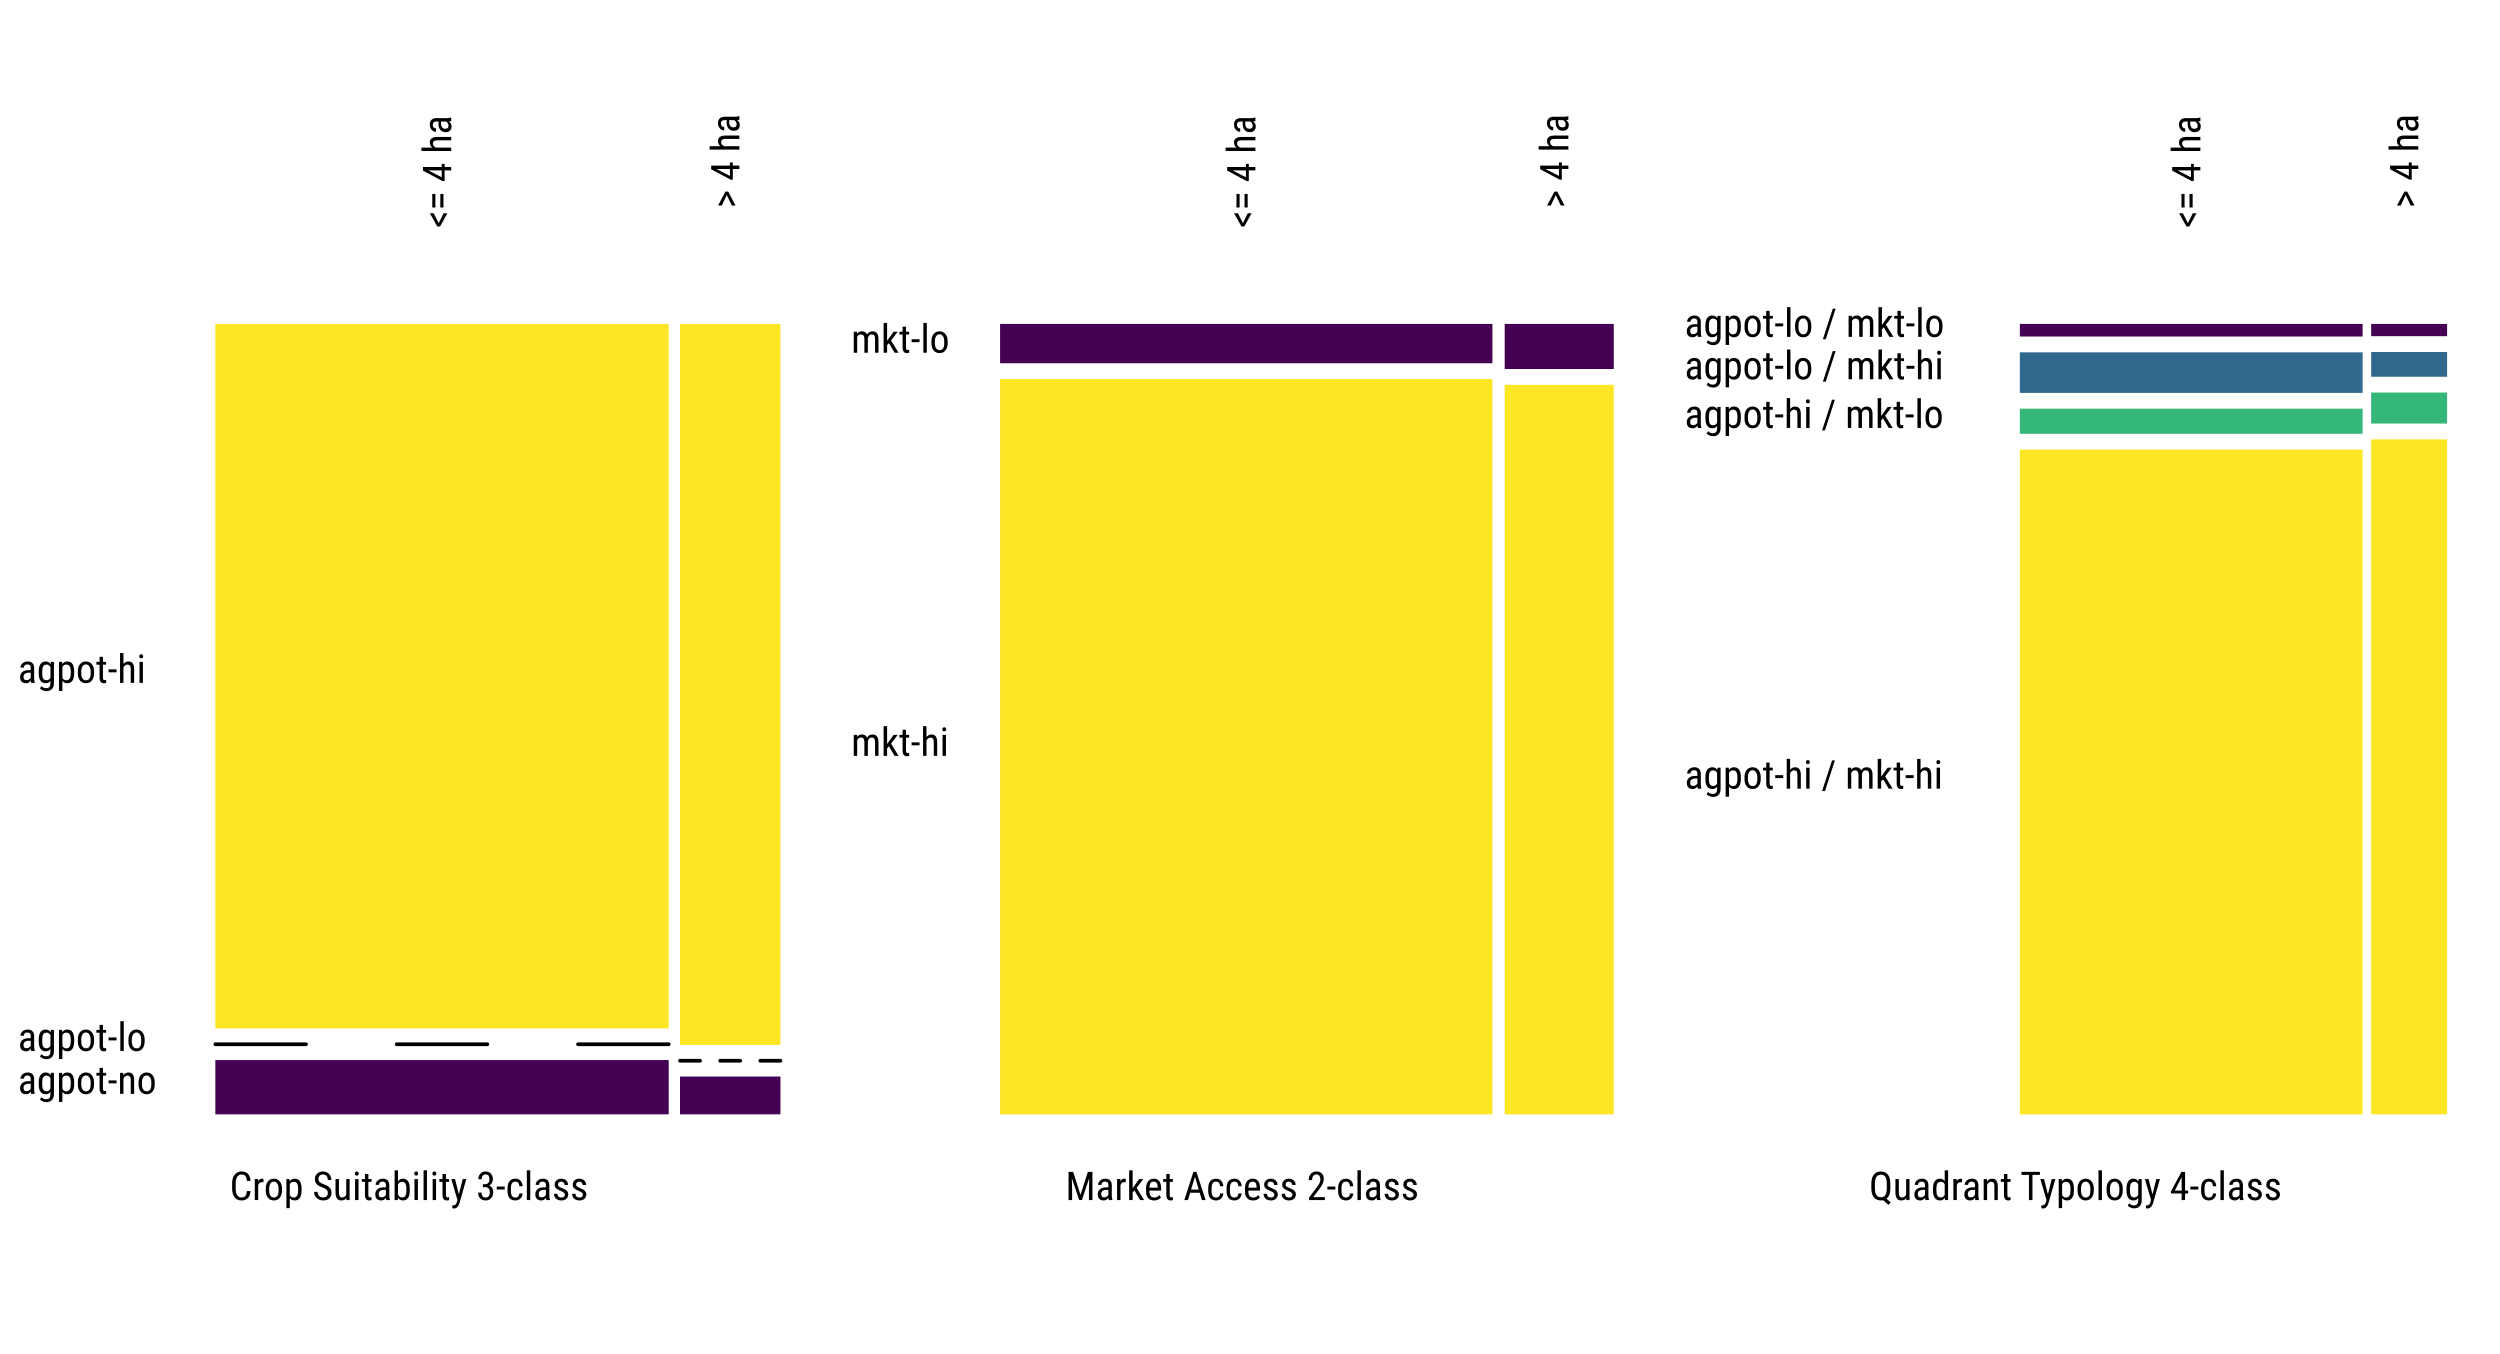 <?xml version="1.0" encoding="UTF-8"?>
<svg xmlns="http://www.w3.org/2000/svg" xmlns:xlink="http://www.w3.org/1999/xlink" width="504pt" height="273pt" viewBox="0 0 504 273" version="1.1">
<defs>
<g>
<symbol overflow="visible" id="glyph0-0">
<path style="stroke:none;" d="M 2.734 0 L 0.406 0 L 0.406 -5.688 L 2.734 -5.688 Z M 2.547 -0.344 L 2.547 -5.359 L 1.656 -2.844 Z M 0.578 -5.312 L 0.578 -0.375 L 1.469 -2.844 Z M 0.719 -0.219 L 2.406 -0.219 L 1.562 -2.578 Z M 1.562 -3.109 L 2.406 -5.484 L 0.719 -5.484 Z M 1.562 -3.109 "/>
</symbol>
<symbol overflow="visible" id="glyph0-1">
<path style="stroke:none;" d="M 4.188 -1.812 C 4.156 -1.195 3.984 -0.727 3.672 -0.406 C 3.359 -0.082 2.914 0.078 2.344 0.078 C 1.781 0.078 1.328 -0.133 0.984 -0.562 C 0.648 -1 0.484 -1.594 0.484 -2.344 L 0.484 -3.375 C 0.484 -4.113 0.656 -4.695 1 -5.125 C 1.344 -5.551 1.816 -5.766 2.422 -5.766 C 2.961 -5.766 3.383 -5.598 3.688 -5.266 C 3.988 -4.941 4.156 -4.473 4.188 -3.859 L 3.453 -3.859 C 3.422 -4.328 3.32 -4.66 3.156 -4.859 C 3 -5.055 2.754 -5.156 2.422 -5.156 C 2.023 -5.156 1.723 -5 1.516 -4.688 C 1.305 -4.383 1.203 -3.941 1.203 -3.359 L 1.203 -2.312 C 1.203 -1.738 1.301 -1.297 1.5 -0.984 C 1.695 -0.68 1.977 -0.531 2.344 -0.531 C 2.719 -0.531 2.988 -0.625 3.156 -0.812 C 3.32 -1 3.422 -1.332 3.453 -1.812 Z M 4.188 -1.812 "/>
</symbol>
<symbol overflow="visible" id="glyph0-2">
<path style="stroke:none;" d="M 2.266 -3.578 C 2.172 -3.598 2.066 -3.609 1.953 -3.609 C 1.598 -3.609 1.348 -3.414 1.203 -3.031 L 1.203 0 L 0.516 0 L 0.516 -4.234 L 1.188 -4.234 L 1.203 -3.797 C 1.391 -4.141 1.648 -4.312 1.984 -4.312 C 2.098 -4.312 2.191 -4.289 2.266 -4.25 Z M 2.266 -3.578 "/>
</symbol>
<symbol overflow="visible" id="glyph0-3">
<path style="stroke:none;" d="M 0.375 -2.312 C 0.375 -2.926 0.52 -3.41 0.812 -3.766 C 1.113 -4.129 1.508 -4.312 2 -4.312 C 2.488 -4.312 2.879 -4.133 3.172 -3.781 C 3.473 -3.438 3.629 -2.961 3.641 -2.359 L 3.641 -1.906 C 3.641 -1.301 3.488 -0.816 3.188 -0.453 C 2.895 -0.098 2.504 0.078 2.016 0.078 C 1.523 0.078 1.129 -0.094 0.828 -0.438 C 0.535 -0.789 0.383 -1.258 0.375 -1.844 Z M 1.062 -1.906 C 1.062 -1.477 1.145 -1.141 1.312 -0.891 C 1.488 -0.641 1.723 -0.516 2.016 -0.516 C 2.617 -0.516 2.93 -0.953 2.953 -1.828 L 2.953 -2.312 C 2.953 -2.738 2.863 -3.078 2.688 -3.328 C 2.52 -3.586 2.289 -3.719 2 -3.719 C 1.719 -3.719 1.488 -3.586 1.312 -3.328 C 1.145 -3.078 1.062 -2.738 1.062 -2.312 Z M 1.062 -1.906 "/>
</symbol>
<symbol overflow="visible" id="glyph0-4">
<path style="stroke:none;" d="M 3.578 -1.906 C 3.578 -1.238 3.453 -0.738 3.203 -0.406 C 2.961 -0.082 2.625 0.078 2.188 0.078 C 1.758 0.078 1.43 -0.082 1.203 -0.406 L 1.203 1.625 L 0.516 1.625 L 0.516 -4.234 L 1.141 -4.234 L 1.188 -3.766 C 1.414 -4.129 1.742 -4.312 2.172 -4.312 C 2.641 -4.312 2.988 -4.148 3.219 -3.828 C 3.445 -3.504 3.566 -3.02 3.578 -2.375 Z M 2.891 -2.312 C 2.891 -2.781 2.816 -3.125 2.672 -3.344 C 2.523 -3.57 2.289 -3.688 1.969 -3.688 C 1.633 -3.688 1.379 -3.523 1.203 -3.203 L 1.203 -1 C 1.379 -0.676 1.633 -0.516 1.969 -0.516 C 2.281 -0.516 2.508 -0.625 2.656 -0.844 C 2.801 -1.07 2.879 -1.422 2.891 -1.891 Z M 2.891 -2.312 "/>
</symbol>
<symbol overflow="visible" id="glyph0-5">
<path style="stroke:none;" d=""/>
</symbol>
<symbol overflow="visible" id="glyph0-6">
<path style="stroke:none;" d="M 3.094 -1.438 C 3.094 -1.719 3.016 -1.93 2.859 -2.078 C 2.711 -2.234 2.438 -2.383 2.031 -2.531 C 1.633 -2.676 1.328 -2.828 1.109 -2.984 C 0.898 -3.141 0.742 -3.316 0.641 -3.516 C 0.535 -3.723 0.484 -3.957 0.484 -4.219 C 0.484 -4.664 0.633 -5.035 0.938 -5.328 C 1.238 -5.617 1.629 -5.766 2.109 -5.766 C 2.441 -5.766 2.738 -5.688 3 -5.531 C 3.258 -5.383 3.457 -5.176 3.594 -4.906 C 3.738 -4.645 3.812 -4.359 3.812 -4.047 L 3.094 -4.047 C 3.094 -4.398 3.008 -4.672 2.844 -4.859 C 2.676 -5.055 2.43 -5.156 2.109 -5.156 C 1.828 -5.156 1.602 -5.07 1.438 -4.906 C 1.281 -4.75 1.203 -4.523 1.203 -4.234 C 1.203 -3.992 1.285 -3.789 1.453 -3.625 C 1.629 -3.469 1.898 -3.32 2.266 -3.188 C 2.816 -3.008 3.211 -2.785 3.453 -2.516 C 3.703 -2.242 3.828 -1.891 3.828 -1.453 C 3.828 -0.984 3.676 -0.609 3.375 -0.328 C 3.07 -0.055 2.664 0.078 2.156 0.078 C 1.82 0.078 1.516 0.004 1.234 -0.141 C 0.953 -0.285 0.727 -0.488 0.562 -0.75 C 0.406 -1.008 0.328 -1.312 0.328 -1.656 L 1.047 -1.656 C 1.047 -1.301 1.145 -1.023 1.344 -0.828 C 1.539 -0.629 1.812 -0.531 2.156 -0.531 C 2.469 -0.531 2.703 -0.609 2.859 -0.766 C 3.016 -0.93 3.094 -1.156 3.094 -1.438 Z M 3.094 -1.438 "/>
</symbol>
<symbol overflow="visible" id="glyph0-7">
<path style="stroke:none;" d="M 2.672 -0.375 C 2.441 -0.07 2.109 0.078 1.672 0.078 C 1.285 0.078 0.992 -0.051 0.797 -0.312 C 0.609 -0.582 0.508 -0.969 0.5 -1.469 L 0.5 -4.234 L 1.188 -4.234 L 1.188 -1.531 C 1.188 -0.863 1.383 -0.531 1.781 -0.531 C 2.207 -0.531 2.5 -0.719 2.656 -1.094 L 2.656 -4.234 L 3.344 -4.234 L 3.344 0 L 2.688 0 Z M 2.672 -0.375 "/>
</symbol>
<symbol overflow="visible" id="glyph0-8">
<path style="stroke:none;" d="M 1.266 0 L 0.578 0 L 0.578 -4.234 L 1.266 -4.234 Z M 1.312 -5.344 C 1.312 -5.227 1.281 -5.129 1.219 -5.047 C 1.156 -4.973 1.055 -4.938 0.922 -4.938 C 0.797 -4.938 0.695 -4.973 0.625 -5.047 C 0.562 -5.129 0.531 -5.227 0.531 -5.344 C 0.531 -5.469 0.562 -5.566 0.625 -5.641 C 0.695 -5.723 0.797 -5.766 0.922 -5.766 C 1.055 -5.766 1.156 -5.723 1.219 -5.641 C 1.281 -5.555 1.312 -5.457 1.312 -5.344 Z M 1.312 -5.344 "/>
</symbol>
<symbol overflow="visible" id="glyph0-9">
<path style="stroke:none;" d="M 1.422 -5.25 L 1.422 -4.234 L 2.062 -4.234 L 2.062 -3.672 L 1.422 -3.672 L 1.422 -1.047 C 1.422 -0.879 1.445 -0.754 1.5 -0.672 C 1.562 -0.586 1.656 -0.547 1.781 -0.547 C 1.875 -0.547 1.969 -0.562 2.062 -0.594 L 2.062 0 C 1.906 0.051 1.742 0.078 1.578 0.078 C 1.305 0.078 1.098 -0.02 0.953 -0.219 C 0.805 -0.414 0.734 -0.691 0.734 -1.047 L 0.734 -3.672 L 0.094 -3.672 L 0.094 -4.234 L 0.734 -4.234 L 0.734 -5.25 Z M 1.422 -5.25 "/>
</symbol>
<symbol overflow="visible" id="glyph0-10">
<path style="stroke:none;" d="M 2.688 0 C 2.645 -0.094 2.617 -0.25 2.609 -0.469 C 2.359 -0.102 2.047 0.078 1.672 0.078 C 1.285 0.078 0.984 -0.023 0.766 -0.234 C 0.555 -0.453 0.453 -0.758 0.453 -1.156 C 0.453 -1.582 0.598 -1.922 0.891 -2.172 C 1.18 -2.43 1.578 -2.562 2.078 -2.562 L 2.594 -2.562 L 2.594 -3.016 C 2.594 -3.266 2.535 -3.441 2.422 -3.547 C 2.305 -3.66 2.133 -3.719 1.906 -3.719 C 1.695 -3.719 1.523 -3.656 1.391 -3.531 C 1.266 -3.406 1.203 -3.25 1.203 -3.062 L 0.516 -3.062 C 0.516 -3.27 0.578 -3.473 0.703 -3.672 C 0.836 -3.867 1.008 -4.023 1.219 -4.141 C 1.438 -4.254 1.68 -4.312 1.953 -4.312 C 2.379 -4.312 2.703 -4.203 2.922 -3.984 C 3.148 -3.766 3.27 -3.453 3.281 -3.047 L 3.281 -0.906 C 3.281 -0.582 3.32 -0.301 3.406 -0.062 L 3.406 0 Z M 1.766 -0.547 C 1.941 -0.547 2.102 -0.594 2.25 -0.688 C 2.406 -0.781 2.52 -0.898 2.594 -1.047 L 2.594 -2.047 L 2.203 -2.047 C 1.867 -2.047 1.609 -1.973 1.422 -1.828 C 1.234 -1.691 1.141 -1.492 1.141 -1.234 C 1.141 -0.992 1.188 -0.816 1.281 -0.703 C 1.375 -0.598 1.535 -0.547 1.766 -0.547 Z M 1.766 -0.547 "/>
</symbol>
<symbol overflow="visible" id="glyph0-11">
<path style="stroke:none;" d="M 3.578 -1.906 C 3.578 -1.25 3.457 -0.754 3.219 -0.422 C 2.988 -0.086 2.645 0.078 2.188 0.078 C 1.738 0.078 1.406 -0.113 1.188 -0.5 L 1.156 0 L 0.516 0 L 0.516 -6 L 1.203 -6 L 1.203 -3.766 C 1.43 -4.129 1.758 -4.312 2.188 -4.312 C 2.645 -4.312 2.988 -4.145 3.219 -3.812 C 3.457 -3.488 3.578 -2.992 3.578 -2.328 Z M 2.891 -2.312 C 2.891 -2.812 2.816 -3.164 2.672 -3.375 C 2.535 -3.582 2.312 -3.688 2 -3.688 C 1.645 -3.688 1.379 -3.492 1.203 -3.109 L 1.203 -1.109 C 1.379 -0.723 1.648 -0.531 2.016 -0.531 C 2.328 -0.531 2.551 -0.641 2.688 -0.859 C 2.82 -1.078 2.891 -1.414 2.891 -1.875 Z M 2.891 -2.312 "/>
</symbol>
<symbol overflow="visible" id="glyph0-12">
<path style="stroke:none;" d="M 1.266 0 L 0.578 0 L 0.578 -6 L 1.266 -6 Z M 1.266 0 "/>
</symbol>
<symbol overflow="visible" id="glyph0-13">
<path style="stroke:none;" d="M 1.672 -1.156 L 2.438 -4.234 L 3.172 -4.234 L 1.797 0.594 C 1.691 0.957 1.539 1.234 1.344 1.422 C 1.156 1.609 0.941 1.703 0.703 1.703 C 0.609 1.703 0.488 1.68 0.344 1.641 L 0.344 1.062 L 0.5 1.078 C 0.695 1.078 0.852 1.031 0.969 0.938 C 1.082 0.844 1.176 0.676 1.25 0.438 L 1.375 -0.031 L 0.141 -4.234 L 0.891 -4.234 Z M 1.672 -1.156 "/>
</symbol>
<symbol overflow="visible" id="glyph0-14">
<path style="stroke:none;" d="M 1.344 -3.203 L 1.781 -3.203 C 2.062 -3.203 2.281 -3.285 2.438 -3.453 C 2.594 -3.629 2.672 -3.867 2.672 -4.172 C 2.672 -4.836 2.41 -5.172 1.891 -5.172 C 1.648 -5.172 1.457 -5.082 1.312 -4.906 C 1.176 -4.727 1.109 -4.492 1.109 -4.203 L 0.422 -4.203 C 0.422 -4.648 0.555 -5.02 0.828 -5.312 C 1.109 -5.613 1.461 -5.766 1.891 -5.766 C 2.336 -5.766 2.691 -5.625 2.953 -5.344 C 3.223 -5.062 3.359 -4.664 3.359 -4.156 C 3.359 -3.895 3.289 -3.648 3.156 -3.422 C 3.02 -3.191 2.844 -3.023 2.625 -2.922 C 3.156 -2.723 3.422 -2.281 3.422 -1.594 C 3.422 -1.082 3.281 -0.676 3 -0.375 C 2.719 -0.07 2.348 0.078 1.891 0.078 C 1.441 0.078 1.078 -0.062 0.797 -0.344 C 0.523 -0.633 0.391 -1.02 0.391 -1.5 L 1.078 -1.5 C 1.078 -1.195 1.148 -0.957 1.297 -0.781 C 1.441 -0.602 1.641 -0.516 1.891 -0.516 C 2.148 -0.516 2.352 -0.598 2.5 -0.766 C 2.656 -0.941 2.734 -1.211 2.734 -1.578 C 2.734 -2.266 2.406 -2.609 1.75 -2.609 L 1.344 -2.609 Z M 1.344 -3.203 "/>
</symbol>
<symbol overflow="visible" id="glyph0-15">
<path style="stroke:none;" d="M 1.797 -2.125 L 0.188 -2.125 L 0.188 -2.719 L 1.797 -2.719 Z M 1.797 -2.125 "/>
</symbol>
<symbol overflow="visible" id="glyph0-16">
<path style="stroke:none;" d="M 1.984 -0.516 C 2.211 -0.516 2.395 -0.582 2.531 -0.719 C 2.676 -0.863 2.754 -1.066 2.766 -1.328 L 3.422 -1.328 C 3.398 -0.922 3.254 -0.582 2.984 -0.312 C 2.711 -0.051 2.379 0.078 1.984 0.078 C 1.461 0.078 1.062 -0.082 0.781 -0.406 C 0.508 -0.738 0.375 -1.234 0.375 -1.891 L 0.375 -2.359 C 0.375 -2.992 0.508 -3.477 0.781 -3.812 C 1.062 -4.145 1.461 -4.312 1.984 -4.312 C 2.41 -4.312 2.75 -4.172 3 -3.891 C 3.258 -3.617 3.398 -3.25 3.422 -2.781 L 2.766 -2.781 C 2.742 -3.094 2.664 -3.328 2.531 -3.484 C 2.406 -3.641 2.223 -3.719 1.984 -3.719 C 1.672 -3.719 1.441 -3.613 1.297 -3.406 C 1.148 -3.207 1.07 -2.879 1.062 -2.422 L 1.062 -1.875 C 1.062 -1.375 1.133 -1.02 1.281 -0.812 C 1.438 -0.613 1.672 -0.516 1.984 -0.516 Z M 1.984 -0.516 "/>
</symbol>
<symbol overflow="visible" id="glyph0-17">
<path style="stroke:none;" d="M 2.578 -1.078 C 2.578 -1.234 2.52 -1.363 2.406 -1.469 C 2.289 -1.57 2.07 -1.695 1.75 -1.844 C 1.383 -2 1.125 -2.129 0.969 -2.234 C 0.812 -2.348 0.695 -2.473 0.625 -2.609 C 0.551 -2.742 0.516 -2.91 0.516 -3.109 C 0.516 -3.453 0.641 -3.738 0.891 -3.969 C 1.141 -4.195 1.461 -4.312 1.859 -4.312 C 2.266 -4.312 2.594 -4.191 2.844 -3.953 C 3.094 -3.711 3.219 -3.406 3.219 -3.031 L 2.531 -3.031 C 2.531 -3.219 2.469 -3.379 2.344 -3.516 C 2.219 -3.648 2.055 -3.719 1.859 -3.719 C 1.648 -3.719 1.488 -3.66 1.375 -3.547 C 1.258 -3.441 1.203 -3.301 1.203 -3.125 C 1.203 -2.988 1.242 -2.875 1.328 -2.781 C 1.41 -2.695 1.613 -2.586 1.938 -2.453 C 2.445 -2.254 2.797 -2.055 2.984 -1.859 C 3.172 -1.672 3.266 -1.43 3.266 -1.141 C 3.266 -0.766 3.133 -0.469 2.875 -0.25 C 2.625 -0.031 2.289 0.078 1.875 0.078 C 1.426 0.078 1.066 -0.047 0.797 -0.297 C 0.523 -0.555 0.391 -0.879 0.391 -1.266 L 1.078 -1.266 C 1.086 -1.023 1.16 -0.836 1.297 -0.703 C 1.43 -0.578 1.625 -0.516 1.875 -0.516 C 2.102 -0.516 2.273 -0.566 2.391 -0.672 C 2.516 -0.773 2.578 -0.91 2.578 -1.078 Z M 2.578 -1.078 "/>
</symbol>
<symbol overflow="visible" id="glyph0-18">
<path style="stroke:none;" d="M 0.375 -2.312 C 0.375 -2.969 0.492 -3.461 0.734 -3.797 C 0.973 -4.141 1.328 -4.312 1.797 -4.312 C 2.223 -4.312 2.547 -4.125 2.766 -3.75 L 2.812 -4.234 L 3.438 -4.234 L 3.438 0.047 C 3.438 0.566 3.301 0.969 3.031 1.25 C 2.758 1.531 2.383 1.672 1.906 1.672 C 1.695 1.672 1.461 1.617 1.203 1.516 C 0.941 1.41 0.75 1.281 0.625 1.125 L 0.906 0.656 C 1.188 0.938 1.504 1.078 1.859 1.078 C 2.43 1.078 2.723 0.766 2.734 0.141 L 2.734 -0.422 C 2.516 -0.086 2.195 0.078 1.781 0.078 C 1.344 0.078 1 -0.082 0.75 -0.406 C 0.508 -0.738 0.383 -1.219 0.375 -1.844 Z M 1.078 -1.906 C 1.078 -1.438 1.145 -1.086 1.281 -0.859 C 1.414 -0.641 1.645 -0.531 1.969 -0.531 C 2.312 -0.531 2.566 -0.707 2.734 -1.062 L 2.734 -3.172 C 2.555 -3.516 2.301 -3.688 1.969 -3.688 C 1.656 -3.688 1.426 -3.578 1.281 -3.359 C 1.145 -3.141 1.078 -2.797 1.078 -2.328 Z M 1.078 -1.906 "/>
</symbol>
<symbol overflow="visible" id="glyph0-19">
<path style="stroke:none;" d="M 1.203 -3.797 C 1.473 -4.141 1.812 -4.312 2.219 -4.312 C 2.969 -4.312 3.348 -3.812 3.359 -2.812 L 3.359 0 L 2.672 0 L 2.672 -2.781 C 2.672 -3.113 2.613 -3.348 2.5 -3.484 C 2.383 -3.617 2.219 -3.688 2 -3.688 C 1.832 -3.688 1.676 -3.629 1.531 -3.516 C 1.395 -3.398 1.285 -3.254 1.203 -3.078 L 1.203 0 L 0.516 0 L 0.516 -6 L 1.203 -6 Z M 1.203 -3.797 "/>
</symbol>
<symbol overflow="visible" id="glyph0-20">
<path style="stroke:none;" d="M 1.172 -4.234 L 1.188 -3.766 C 1.457 -4.129 1.801 -4.312 2.219 -4.312 C 2.969 -4.312 3.348 -3.812 3.359 -2.812 L 3.359 0 L 2.672 0 L 2.672 -2.781 C 2.672 -3.113 2.613 -3.348 2.5 -3.484 C 2.383 -3.617 2.219 -3.688 2 -3.688 C 1.832 -3.688 1.676 -3.629 1.531 -3.516 C 1.395 -3.398 1.285 -3.254 1.203 -3.078 L 1.203 0 L 0.516 0 L 0.516 -4.234 Z M 1.172 -4.234 "/>
</symbol>
<symbol overflow="visible" id="glyph0-21">
<path style="stroke:none;" d="M 1.531 -5.688 L 3.016 -1.047 L 4.5 -5.688 L 5.422 -5.688 L 5.422 0 L 4.719 0 L 4.719 -2.219 L 4.781 -4.438 L 3.297 0 L 2.75 0 L 1.266 -4.422 L 1.328 -2.219 L 1.328 0 L 0.609 0 L 0.609 -5.688 Z M 1.531 -5.688 "/>
</symbol>
<symbol overflow="visible" id="glyph0-22">
<path style="stroke:none;" d="M 1.578 -1.938 L 1.219 -1.516 L 1.219 0 L 0.516 0 L 0.516 -6 L 1.219 -6 L 1.219 -2.406 L 2.531 -4.234 L 3.359 -4.234 L 2.016 -2.469 L 3.531 0 L 2.734 0 Z M 1.578 -1.938 "/>
</symbol>
<symbol overflow="visible" id="glyph0-23">
<path style="stroke:none;" d="M 2.031 0.078 C 1.5 0.078 1.094 -0.078 0.812 -0.391 C 0.531 -0.703 0.391 -1.164 0.391 -1.781 L 0.391 -2.281 C 0.391 -2.914 0.523 -3.41 0.797 -3.766 C 1.078 -4.129 1.461 -4.312 1.953 -4.312 C 2.441 -4.312 2.805 -4.148 3.047 -3.828 C 3.297 -3.516 3.426 -3.023 3.438 -2.359 L 3.438 -1.906 L 1.078 -1.906 L 1.078 -1.812 C 1.078 -1.352 1.16 -1.02 1.328 -0.812 C 1.504 -0.613 1.75 -0.516 2.062 -0.516 C 2.27 -0.516 2.453 -0.551 2.609 -0.625 C 2.766 -0.707 2.91 -0.832 3.047 -1 L 3.406 -0.562 C 3.102 -0.133 2.645 0.078 2.031 0.078 Z M 1.953 -3.719 C 1.66 -3.719 1.445 -3.617 1.312 -3.422 C 1.176 -3.223 1.098 -2.914 1.078 -2.5 L 2.75 -2.5 L 2.75 -2.594 C 2.727 -3 2.656 -3.285 2.531 -3.453 C 2.406 -3.629 2.211 -3.719 1.953 -3.719 Z M 1.953 -3.719 "/>
</symbol>
<symbol overflow="visible" id="glyph0-24">
<path style="stroke:none;" d="M 3.266 -1.484 L 1.344 -1.484 L 0.906 0 L 0.172 0 L 2 -5.688 L 2.609 -5.688 L 4.453 0 L 3.719 0 Z M 1.531 -2.109 L 3.078 -2.109 L 2.312 -4.688 Z M 1.531 -2.109 "/>
</symbol>
<symbol overflow="visible" id="glyph0-25">
<path style="stroke:none;" d="M 3.641 0 L 0.453 0 L 0.453 -0.516 L 2.078 -2.672 C 2.328 -3.004 2.5 -3.273 2.594 -3.484 C 2.688 -3.691 2.734 -3.914 2.734 -4.156 C 2.734 -4.457 2.66 -4.703 2.516 -4.891 C 2.379 -5.078 2.195 -5.172 1.969 -5.172 C 1.676 -5.172 1.453 -5.07 1.297 -4.875 C 1.141 -4.676 1.062 -4.391 1.062 -4.016 L 0.375 -4.016 C 0.375 -4.535 0.516 -4.957 0.797 -5.281 C 1.086 -5.602 1.477 -5.766 1.969 -5.766 C 2.414 -5.766 2.77 -5.625 3.031 -5.344 C 3.289 -5.07 3.422 -4.707 3.422 -4.25 C 3.422 -3.688 3.129 -3.02 2.547 -2.25 L 1.281 -0.594 L 3.641 -0.594 Z M 3.641 0 "/>
</symbol>
<symbol overflow="visible" id="glyph0-26">
<path style="stroke:none;" d="M 1.172 -4.234 L 1.188 -3.844 C 1.445 -4.156 1.785 -4.312 2.203 -4.312 C 2.672 -4.312 3 -4.102 3.188 -3.688 C 3.457 -4.102 3.828 -4.312 4.297 -4.312 C 5.078 -4.312 5.477 -3.82 5.5 -2.844 L 5.5 0 L 4.812 0 L 4.812 -2.781 C 4.812 -3.094 4.754 -3.32 4.641 -3.469 C 4.535 -3.613 4.352 -3.688 4.094 -3.688 C 3.883 -3.688 3.711 -3.602 3.578 -3.438 C 3.453 -3.281 3.379 -3.078 3.359 -2.828 L 3.359 0 L 2.656 0 L 2.656 -2.812 C 2.656 -3.395 2.422 -3.688 1.953 -3.688 C 1.598 -3.688 1.348 -3.516 1.203 -3.172 L 1.203 0 L 0.516 0 L 0.516 -4.234 Z M 1.172 -4.234 "/>
</symbol>
<symbol overflow="visible" id="glyph0-27">
<path style="stroke:none;" d="M 4.281 -2.344 C 4.281 -1.844 4.211 -1.422 4.078 -1.078 C 3.941 -0.734 3.754 -0.469 3.516 -0.281 L 4.359 0.484 L 3.875 0.969 L 2.844 0.031 C 2.688 0.062 2.531 0.078 2.375 0.078 C 1.781 0.078 1.312 -0.129 0.969 -0.547 C 0.633 -0.961 0.461 -1.547 0.453 -2.297 L 0.453 -3.328 C 0.453 -4.098 0.617 -4.695 0.953 -5.125 C 1.297 -5.551 1.766 -5.766 2.359 -5.766 C 2.973 -5.766 3.445 -5.555 3.781 -5.141 C 4.113 -4.723 4.281 -4.129 4.281 -3.359 Z M 3.562 -3.344 C 3.562 -3.945 3.461 -4.395 3.266 -4.688 C 3.078 -4.977 2.773 -5.125 2.359 -5.125 C 1.973 -5.125 1.676 -4.973 1.469 -4.672 C 1.27 -4.379 1.172 -3.941 1.172 -3.359 L 1.172 -2.344 C 1.172 -1.758 1.27 -1.316 1.469 -1.016 C 1.676 -0.711 1.977 -0.562 2.375 -0.562 C 2.77 -0.562 3.062 -0.695 3.25 -0.969 C 3.445 -1.25 3.551 -1.676 3.562 -2.25 Z M 3.562 -3.344 "/>
</symbol>
<symbol overflow="visible" id="glyph0-28">
<path style="stroke:none;" d="M 0.375 -2.312 C 0.375 -2.957 0.492 -3.453 0.734 -3.797 C 0.984 -4.141 1.332 -4.312 1.781 -4.312 C 2.188 -4.312 2.504 -4.145 2.734 -3.812 L 2.734 -6 L 3.422 -6 L 3.422 0 L 2.797 0 L 2.75 -0.453 C 2.531 -0.098 2.207 0.078 1.781 0.078 C 1.344 0.078 1 -0.086 0.75 -0.422 C 0.5 -0.766 0.375 -1.25 0.375 -1.875 Z M 1.062 -1.906 C 1.062 -1.438 1.129 -1.086 1.266 -0.859 C 1.41 -0.641 1.645 -0.531 1.969 -0.531 C 2.312 -0.531 2.566 -0.703 2.734 -1.047 L 2.734 -3.188 C 2.555 -3.52 2.301 -3.688 1.969 -3.688 C 1.645 -3.688 1.41 -3.578 1.266 -3.359 C 1.129 -3.141 1.062 -2.797 1.062 -2.328 Z M 1.062 -1.906 "/>
</symbol>
<symbol overflow="visible" id="glyph0-29">
<path style="stroke:none;" d="M 3.938 -5.078 L 2.438 -5.078 L 2.438 0 L 1.734 0 L 1.734 -5.078 L 0.234 -5.078 L 0.234 -5.688 L 3.938 -5.688 Z M 3.938 -5.078 "/>
</symbol>
<symbol overflow="visible" id="glyph0-30">
<path style="stroke:none;" d="M 3.078 -1.906 L 3.703 -1.906 L 3.703 -1.328 L 3.078 -1.328 L 3.078 0 L 2.391 0 L 2.391 -1.328 L 0.234 -1.328 L 0.234 -1.75 L 2.344 -5.688 L 3.078 -5.688 Z M 1 -1.906 L 2.391 -1.906 L 2.391 -4.609 Z M 1 -1.906 "/>
</symbol>
<symbol overflow="visible" id="glyph0-31">
<path style="stroke:none;" d="M 0.703 0.484 L 0.125 0.484 L 2.125 -5.688 L 2.703 -5.688 Z M 0.703 0.484 "/>
</symbol>
<symbol overflow="visible" id="glyph1-0">
<path style="stroke:none;" d="M 0 -2.734 L 0 -0.406 L -5.688 -0.406 L -5.688 -2.734 Z M -0.344 -2.547 L -5.359 -2.547 L -2.844 -1.656 Z M -5.312 -0.578 L -0.375 -0.578 L -2.844 -1.469 Z M -0.219 -0.719 L -0.219 -2.406 L -2.578 -1.562 Z M -3.109 -1.562 L -5.484 -2.406 L -5.484 -0.719 Z M -3.109 -1.562 "/>
</symbol>
<symbol overflow="visible" id="glyph1-1">
<path style="stroke:none;" d="M -2.516 -0.984 L -1.531 -2.984 L -0.766 -2.984 L -2.25 -0.312 L -2.812 -0.312 L -4.297 -2.984 L -3.531 -2.984 Z M -2.516 -0.984 "/>
</symbol>
<symbol overflow="visible" id="glyph1-2">
<path style="stroke:none;" d="M -3.188 -3.312 L -3.188 -0.578 L -3.812 -0.578 L -3.812 -3.312 Z M -1.562 -3.312 L -1.562 -0.578 L -2.188 -0.578 L -2.188 -3.312 Z M -1.562 -3.312 "/>
</symbol>
<symbol overflow="visible" id="glyph1-3">
<path style="stroke:none;" d=""/>
</symbol>
<symbol overflow="visible" id="glyph1-4">
<path style="stroke:none;" d="M -1.906 -3.078 L -1.906 -3.703 L -1.328 -3.703 L -1.328 -3.078 L 0 -3.078 L 0 -2.391 L -1.328 -2.391 L -1.328 -0.234 L -1.75 -0.234 L -5.688 -2.344 L -5.688 -3.078 Z M -1.906 -1 L -1.906 -2.391 L -4.609 -2.391 Z M -1.906 -1 "/>
</symbol>
<symbol overflow="visible" id="glyph1-5">
<path style="stroke:none;" d="M -3.797 -1.203 C -4.141 -1.473 -4.312 -1.812 -4.312 -2.219 C -4.312 -2.969 -3.812 -3.348 -2.812 -3.359 L 0 -3.359 L 0 -2.672 L -2.781 -2.672 C -3.113 -2.672 -3.348 -2.613 -3.484 -2.5 C -3.617 -2.383 -3.688 -2.219 -3.688 -2 C -3.688 -1.832 -3.629 -1.676 -3.516 -1.531 C -3.398 -1.395 -3.254 -1.285 -3.078 -1.203 L 0 -1.203 L 0 -0.516 L -6 -0.516 L -6 -1.203 Z M -3.797 -1.203 "/>
</symbol>
<symbol overflow="visible" id="glyph1-6">
<path style="stroke:none;" d="M 0 -2.688 C -0.094 -2.645 -0.25 -2.617 -0.469 -2.609 C -0.102 -2.359 0.078 -2.047 0.078 -1.672 C 0.078 -1.285 -0.023 -0.984 -0.234 -0.766 C -0.453 -0.555 -0.758 -0.453 -1.156 -0.453 C -1.582 -0.453 -1.922 -0.598 -2.172 -0.891 C -2.43 -1.18 -2.562 -1.578 -2.562 -2.078 L -2.562 -2.594 L -3.016 -2.594 C -3.266 -2.594 -3.441 -2.535 -3.547 -2.422 C -3.66 -2.305 -3.719 -2.133 -3.719 -1.906 C -3.719 -1.695 -3.656 -1.523 -3.531 -1.391 C -3.406 -1.266 -3.25 -1.203 -3.062 -1.203 L -3.062 -0.516 C -3.27 -0.516 -3.473 -0.578 -3.672 -0.703 C -3.867 -0.836 -4.023 -1.008 -4.141 -1.219 C -4.254 -1.438 -4.312 -1.68 -4.312 -1.953 C -4.312 -2.379 -4.203 -2.703 -3.984 -2.922 C -3.766 -3.148 -3.453 -3.27 -3.047 -3.281 L -0.906 -3.281 C -0.582 -3.281 -0.301 -3.32 -0.062 -3.406 L 0 -3.406 Z M -0.547 -1.766 C -0.547 -1.941 -0.594 -2.102 -0.688 -2.25 C -0.781 -2.406 -0.898 -2.52 -1.047 -2.594 L -2.047 -2.594 L -2.047 -2.203 C -2.047 -1.867 -1.973 -1.609 -1.828 -1.422 C -1.691 -1.234 -1.492 -1.141 -1.234 -1.141 C -0.992 -1.141 -0.816 -1.188 -0.703 -1.281 C -0.598 -1.375 -0.547 -1.535 -0.547 -1.766 Z M -0.547 -1.766 "/>
</symbol>
<symbol overflow="visible" id="glyph1-7">
<path style="stroke:none;" d="M -2.547 -2.656 L -3.547 -0.531 L -4.297 -0.531 L -2.812 -3.344 L -2.25 -3.344 L -0.766 -0.531 L -1.516 -0.531 Z M -2.547 -2.656 "/>
</symbol>
</g>
</defs>
<g id="surface1247">
<rect x="0" y="0" width="504" height="273" style="fill:rgb(100%,100%,100%);fill-opacity:1;stroke:none;"/>
<g style="fill:rgb(0%,0%,0%);fill-opacity:1;">
  <use xlink:href="#glyph0-1" x="46.312" y="241.933"/>
  <use xlink:href="#glyph0-2" x="50.848" y="241.933"/>
  <use xlink:href="#glyph0-3" x="53.203" y="241.933"/>
  <use xlink:href="#glyph0-4" x="57.219" y="241.933"/>
  <use xlink:href="#glyph0-5" x="61.164" y="241.933"/>
  <use xlink:href="#glyph0-6" x="62.996" y="241.933"/>
  <use xlink:href="#glyph0-7" x="67.141" y="241.933"/>
  <use xlink:href="#glyph0-8" x="71.008" y="241.933"/>
  <use xlink:href="#glyph0-9" x="72.84" y="241.933"/>
  <use xlink:href="#glyph0-10" x="75.203" y="241.933"/>
  <use xlink:href="#glyph0-11" x="79.035" y="241.933"/>
  <use xlink:href="#glyph0-8" x="82.98" y="241.933"/>
  <use xlink:href="#glyph0-12" x="84.812" y="241.933"/>
  <use xlink:href="#glyph0-8" x="86.645" y="241.933"/>
  <use xlink:href="#glyph0-9" x="88.477" y="241.933"/>
  <use xlink:href="#glyph0-13" x="90.84" y="241.933"/>
  <use xlink:href="#glyph0-5" x="94.172" y="241.933"/>
  <use xlink:href="#glyph0-14" x="96.004" y="241.933"/>
  <use xlink:href="#glyph0-15" x="99.953" y="241.933"/>
  <use xlink:href="#glyph0-16" x="101.938" y="241.933"/>
  <use xlink:href="#glyph0-12" x="105.633" y="241.933"/>
  <use xlink:href="#glyph0-10" x="107.465" y="241.933"/>
  <use xlink:href="#glyph0-17" x="111.297" y="241.933"/>
  <use xlink:href="#glyph0-17" x="114.941" y="241.933"/>
</g>
<g style="fill:rgb(0%,0%,0%);fill-opacity:1;">
  <use xlink:href="#glyph1-1" x="90.96" y="45.973"/>
  <use xlink:href="#glyph1-2" x="90.96" y="42.406"/>
  <use xlink:href="#glyph1-3" x="90.96" y="38.574"/>
  <use xlink:href="#glyph1-4" x="90.96" y="36.742"/>
  <use xlink:href="#glyph1-3" x="90.96" y="32.793"/>
  <use xlink:href="#glyph1-5" x="90.96" y="30.961"/>
  <use xlink:href="#glyph1-6" x="90.96" y="27.098"/>
</g>
<g style="fill:rgb(0%,0%,0%);fill-opacity:1;">
  <use xlink:href="#glyph1-7" x="149.058" y="41.973"/>
  <use xlink:href="#glyph1-3" x="149.058" y="38.293"/>
  <use xlink:href="#glyph1-4" x="149.058" y="36.461"/>
  <use xlink:href="#glyph1-3" x="149.058" y="32.512"/>
  <use xlink:href="#glyph1-5" x="149.058" y="30.68"/>
  <use xlink:href="#glyph1-6" x="149.058" y="26.816"/>
</g>
<g style="fill:rgb(0%,0%,0%);fill-opacity:1;">
  <use xlink:href="#glyph0-10" x="3.602" y="137.663"/>
  <use xlink:href="#glyph0-18" x="7.434" y="137.663"/>
  <use xlink:href="#glyph0-4" x="11.375" y="137.663"/>
  <use xlink:href="#glyph0-3" x="15.32" y="137.663"/>
  <use xlink:href="#glyph0-9" x="19.336" y="137.663"/>
  <use xlink:href="#glyph0-15" x="21.699" y="137.663"/>
  <use xlink:href="#glyph0-19" x="23.684" y="137.663"/>
  <use xlink:href="#glyph0-8" x="27.547" y="137.663"/>
</g>
<g style="fill:rgb(0%,0%,0%);fill-opacity:1;">
  <use xlink:href="#glyph0-10" x="3.602" y="211.866"/>
  <use xlink:href="#glyph0-18" x="7.434" y="211.866"/>
  <use xlink:href="#glyph0-4" x="11.375" y="211.866"/>
  <use xlink:href="#glyph0-3" x="15.32" y="211.866"/>
  <use xlink:href="#glyph0-9" x="19.336" y="211.866"/>
  <use xlink:href="#glyph0-15" x="21.699" y="211.866"/>
  <use xlink:href="#glyph0-12" x="23.684" y="211.866"/>
  <use xlink:href="#glyph0-3" x="25.516" y="211.866"/>
</g>
<g style="fill:rgb(0%,0%,0%);fill-opacity:1;">
  <use xlink:href="#glyph0-10" x="3.602" y="220.526"/>
  <use xlink:href="#glyph0-18" x="7.434" y="220.526"/>
  <use xlink:href="#glyph0-4" x="11.375" y="220.526"/>
  <use xlink:href="#glyph0-3" x="15.32" y="220.526"/>
  <use xlink:href="#glyph0-9" x="19.336" y="220.526"/>
  <use xlink:href="#glyph0-15" x="21.699" y="220.526"/>
  <use xlink:href="#glyph0-20" x="23.684" y="220.526"/>
  <use xlink:href="#glyph0-3" x="27.555" y="220.526"/>
</g>
<path style=" stroke:none;fill-rule:nonzero;fill:rgb(99.216%,90.588%,14.51%);fill-opacity:1;" d="M 43.414 207.332 L 134.809 207.332 L 134.809 65.301 L 43.414 65.301 Z M 43.414 207.332 "/>
<path style="fill:none;stroke-width:0.75;stroke-linecap:round;stroke-linejoin:round;stroke:rgb(0%,0%,0%);stroke-opacity:1;stroke-miterlimit:10;" d="M 43.414 210.52 L 61.695 210.52 "/>
<path style="fill:none;stroke-width:0.75;stroke-linecap:round;stroke-linejoin:round;stroke:rgb(0%,0%,0%);stroke-opacity:1;stroke-miterlimit:10;" d="M 79.973 210.52 L 98.254 210.52 "/>
<path style="fill:none;stroke-width:0.75;stroke-linecap:round;stroke-linejoin:round;stroke:rgb(0%,0%,0%);stroke-opacity:1;stroke-miterlimit:10;" d="M 116.531 210.52 L 134.809 210.52 "/>
<path style=" stroke:none;fill-rule:nonzero;fill:rgb(26.667%,0.392%,32.941%);fill-opacity:1;" d="M 43.414 224.652 L 134.809 224.652 L 134.809 213.707 L 43.414 213.707 Z M 43.414 224.652 "/>
<path style=" stroke:none;fill-rule:nonzero;fill:rgb(99.216%,90.588%,14.51%);fill-opacity:1;" d="M 137.09 210.656 L 157.336 210.656 L 157.336 65.301 L 137.09 65.301 Z M 137.09 210.656 "/>
<path style="fill:none;stroke-width:0.75;stroke-linecap:round;stroke-linejoin:round;stroke:rgb(0%,0%,0%);stroke-opacity:1;stroke-miterlimit:10;" d="M 137.09 213.844 L 141.137 213.844 "/>
<path style="fill:none;stroke-width:0.75;stroke-linecap:round;stroke-linejoin:round;stroke:rgb(0%,0%,0%);stroke-opacity:1;stroke-miterlimit:10;" d="M 145.188 213.844 L 149.234 213.844 "/>
<path style="fill:none;stroke-width:0.75;stroke-linecap:round;stroke-linejoin:round;stroke:rgb(0%,0%,0%);stroke-opacity:1;stroke-miterlimit:10;" d="M 153.285 213.844 L 157.336 213.844 "/>
<path style=" stroke:none;fill-rule:nonzero;fill:rgb(26.667%,0.392%,32.941%);fill-opacity:1;" d="M 137.09 224.652 L 157.336 224.652 L 157.336 217.031 L 137.09 217.031 Z M 137.09 224.652 "/>
<g style="fill:rgb(0%,0%,0%);fill-opacity:1;">
  <use xlink:href="#glyph0-21" x="214.812" y="241.933"/>
  <use xlink:href="#glyph0-10" x="220.855" y="241.933"/>
  <use xlink:href="#glyph0-2" x="224.688" y="241.933"/>
  <use xlink:href="#glyph0-22" x="227.121" y="241.933"/>
  <use xlink:href="#glyph0-23" x="230.648" y="241.933"/>
  <use xlink:href="#glyph0-9" x="234.395" y="241.933"/>
  <use xlink:href="#glyph0-5" x="236.758" y="241.933"/>
  <use xlink:href="#glyph0-24" x="238.59" y="241.933"/>
  <use xlink:href="#glyph0-16" x="243.199" y="241.933"/>
  <use xlink:href="#glyph0-16" x="246.895" y="241.933"/>
  <use xlink:href="#glyph0-23" x="250.59" y="241.933"/>
  <use xlink:href="#glyph0-17" x="254.336" y="241.933"/>
  <use xlink:href="#glyph0-17" x="257.98" y="241.933"/>
  <use xlink:href="#glyph0-5" x="261.625" y="241.933"/>
  <use xlink:href="#glyph0-25" x="263.457" y="241.933"/>
  <use xlink:href="#glyph0-15" x="267.406" y="241.933"/>
  <use xlink:href="#glyph0-16" x="269.391" y="241.933"/>
  <use xlink:href="#glyph0-12" x="273.086" y="241.933"/>
  <use xlink:href="#glyph0-10" x="274.918" y="241.933"/>
  <use xlink:href="#glyph0-17" x="278.75" y="241.933"/>
  <use xlink:href="#glyph0-17" x="282.395" y="241.933"/>
</g>
<g style="fill:rgb(0%,0%,0%);fill-opacity:1;">
  <use xlink:href="#glyph1-1" x="253.089" y="45.973"/>
  <use xlink:href="#glyph1-2" x="253.089" y="42.406"/>
  <use xlink:href="#glyph1-3" x="253.089" y="38.574"/>
  <use xlink:href="#glyph1-4" x="253.089" y="36.742"/>
  <use xlink:href="#glyph1-3" x="253.089" y="32.793"/>
  <use xlink:href="#glyph1-5" x="253.089" y="30.961"/>
  <use xlink:href="#glyph1-6" x="253.089" y="27.098"/>
</g>
<g style="fill:rgb(0%,0%,0%);fill-opacity:1;">
  <use xlink:href="#glyph1-7" x="316.187" y="41.973"/>
  <use xlink:href="#glyph1-3" x="316.187" y="38.293"/>
  <use xlink:href="#glyph1-4" x="316.187" y="36.461"/>
  <use xlink:href="#glyph1-3" x="316.187" y="32.512"/>
  <use xlink:href="#glyph1-5" x="316.187" y="30.68"/>
  <use xlink:href="#glyph1-6" x="316.187" y="26.816"/>
</g>
<g style="fill:rgb(0%,0%,0%);fill-opacity:1;">
  <use xlink:href="#glyph0-26" x="171.602" y="71.108"/>
  <use xlink:href="#glyph0-22" x="177.621" y="71.108"/>
  <use xlink:href="#glyph0-9" x="181.227" y="71.108"/>
  <use xlink:href="#glyph0-15" x="183.59" y="71.108"/>
  <use xlink:href="#glyph0-12" x="185.574" y="71.108"/>
  <use xlink:href="#glyph0-3" x="187.406" y="71.108"/>
</g>
<g style="fill:rgb(0%,0%,0%);fill-opacity:1;">
  <use xlink:href="#glyph0-26" x="171.602" y="152.382"/>
  <use xlink:href="#glyph0-22" x="177.621" y="152.382"/>
  <use xlink:href="#glyph0-9" x="181.227" y="152.382"/>
  <use xlink:href="#glyph0-15" x="183.59" y="152.382"/>
  <use xlink:href="#glyph0-19" x="185.574" y="152.382"/>
  <use xlink:href="#glyph0-8" x="189.438" y="152.382"/>
</g>
<path style=" stroke:none;fill-rule:nonzero;fill:rgb(26.667%,0.392%,32.941%);fill-opacity:1;" d="M 201.617 73.227 L 300.871 73.227 L 300.871 65.301 L 201.617 65.301 Z M 201.617 73.227 "/>
<path style=" stroke:none;fill-rule:nonzero;fill:rgb(99.216%,90.588%,14.51%);fill-opacity:1;" d="M 201.617 224.652 L 300.871 224.652 L 300.871 76.414 L 201.617 76.414 Z M 201.617 224.652 "/>
<path style=" stroke:none;fill-rule:nonzero;fill:rgb(26.667%,0.392%,32.941%);fill-opacity:1;" d="M 303.348 74.395 L 325.336 74.395 L 325.336 65.301 L 303.348 65.301 Z M 303.348 74.395 "/>
<path style=" stroke:none;fill-rule:nonzero;fill:rgb(99.216%,90.588%,14.51%);fill-opacity:1;" d="M 303.348 224.652 L 325.336 224.652 L 325.336 77.582 L 303.348 77.582 Z M 303.348 224.652 "/>
<g style="fill:rgb(0%,0%,0%);fill-opacity:1;">
  <use xlink:href="#glyph0-27" x="376.812" y="241.933"/>
  <use xlink:href="#glyph0-7" x="381.617" y="241.933"/>
  <use xlink:href="#glyph0-10" x="385.484" y="241.933"/>
  <use xlink:href="#glyph0-28" x="389.316" y="241.933"/>
  <use xlink:href="#glyph0-2" x="393.285" y="241.933"/>
  <use xlink:href="#glyph0-10" x="395.562" y="241.933"/>
  <use xlink:href="#glyph0-20" x="399.395" y="241.933"/>
  <use xlink:href="#glyph0-9" x="403.266" y="241.933"/>
  <use xlink:href="#glyph0-5" x="405.629" y="241.933"/>
  <use xlink:href="#glyph0-29" x="407.305" y="241.933"/>
  <use xlink:href="#glyph0-13" x="411.188" y="241.933"/>
  <use xlink:href="#glyph0-4" x="414.52" y="241.933"/>
  <use xlink:href="#glyph0-3" x="418.465" y="241.933"/>
  <use xlink:href="#glyph0-12" x="422.48" y="241.933"/>
  <use xlink:href="#glyph0-3" x="424.312" y="241.933"/>
  <use xlink:href="#glyph0-18" x="428.328" y="241.933"/>
  <use xlink:href="#glyph0-13" x="432.27" y="241.933"/>
  <use xlink:href="#glyph0-5" x="435.602" y="241.933"/>
  <use xlink:href="#glyph0-30" x="437.434" y="241.933"/>
  <use xlink:href="#glyph0-15" x="441.383" y="241.933"/>
  <use xlink:href="#glyph0-16" x="443.367" y="241.933"/>
  <use xlink:href="#glyph0-12" x="447.062" y="241.933"/>
  <use xlink:href="#glyph0-10" x="448.895" y="241.933"/>
  <use xlink:href="#glyph0-17" x="452.727" y="241.933"/>
  <use xlink:href="#glyph0-17" x="456.371" y="241.933"/>
</g>
<g style="fill:rgb(0%,0%,0%);fill-opacity:1;">
  <use xlink:href="#glyph1-1" x="443.597" y="45.973"/>
  <use xlink:href="#glyph1-2" x="443.597" y="42.406"/>
  <use xlink:href="#glyph1-3" x="443.597" y="38.574"/>
  <use xlink:href="#glyph1-4" x="443.597" y="36.742"/>
  <use xlink:href="#glyph1-3" x="443.597" y="32.793"/>
  <use xlink:href="#glyph1-5" x="443.597" y="30.961"/>
  <use xlink:href="#glyph1-6" x="443.597" y="27.098"/>
</g>
<g style="fill:rgb(0%,0%,0%);fill-opacity:1;">
  <use xlink:href="#glyph1-7" x="487.526" y="41.973"/>
  <use xlink:href="#glyph1-3" x="487.526" y="38.293"/>
  <use xlink:href="#glyph1-4" x="487.526" y="36.461"/>
  <use xlink:href="#glyph1-3" x="487.526" y="32.512"/>
  <use xlink:href="#glyph1-5" x="487.526" y="30.68"/>
  <use xlink:href="#glyph1-6" x="487.526" y="26.816"/>
</g>
<g style="fill:rgb(0%,0%,0%);fill-opacity:1;">
  <use xlink:href="#glyph0-10" x="339.602" y="67.917"/>
  <use xlink:href="#glyph0-18" x="343.434" y="67.917"/>
  <use xlink:href="#glyph0-4" x="347.375" y="67.917"/>
  <use xlink:href="#glyph0-3" x="351.32" y="67.917"/>
  <use xlink:href="#glyph0-9" x="355.336" y="67.917"/>
  <use xlink:href="#glyph0-15" x="357.699" y="67.917"/>
  <use xlink:href="#glyph0-12" x="359.684" y="67.917"/>
  <use xlink:href="#glyph0-3" x="361.516" y="67.917"/>
  <use xlink:href="#glyph0-5" x="365.531" y="67.917"/>
  <use xlink:href="#glyph0-31" x="367.363" y="67.917"/>
  <use xlink:href="#glyph0-5" x="370.328" y="67.917"/>
  <use xlink:href="#glyph0-26" x="372.16" y="67.917"/>
  <use xlink:href="#glyph0-22" x="378.18" y="67.917"/>
  <use xlink:href="#glyph0-9" x="381.785" y="67.917"/>
  <use xlink:href="#glyph0-15" x="384.148" y="67.917"/>
  <use xlink:href="#glyph0-12" x="386.133" y="67.917"/>
  <use xlink:href="#glyph0-3" x="387.965" y="67.917"/>
</g>
<g style="fill:rgb(0%,0%,0%);fill-opacity:1;">
  <use xlink:href="#glyph0-10" x="339.602" y="76.464"/>
  <use xlink:href="#glyph0-18" x="343.434" y="76.464"/>
  <use xlink:href="#glyph0-4" x="347.375" y="76.464"/>
  <use xlink:href="#glyph0-3" x="351.32" y="76.464"/>
  <use xlink:href="#glyph0-9" x="355.336" y="76.464"/>
  <use xlink:href="#glyph0-15" x="357.699" y="76.464"/>
  <use xlink:href="#glyph0-12" x="359.684" y="76.464"/>
  <use xlink:href="#glyph0-3" x="361.516" y="76.464"/>
  <use xlink:href="#glyph0-5" x="365.531" y="76.464"/>
  <use xlink:href="#glyph0-31" x="367.363" y="76.464"/>
  <use xlink:href="#glyph0-5" x="370.328" y="76.464"/>
  <use xlink:href="#glyph0-26" x="372.16" y="76.464"/>
  <use xlink:href="#glyph0-22" x="378.18" y="76.464"/>
  <use xlink:href="#glyph0-9" x="381.785" y="76.464"/>
  <use xlink:href="#glyph0-15" x="384.148" y="76.464"/>
  <use xlink:href="#glyph0-19" x="386.133" y="76.464"/>
  <use xlink:href="#glyph0-8" x="389.996" y="76.464"/>
</g>
<g style="fill:rgb(0%,0%,0%);fill-opacity:1;">
  <use xlink:href="#glyph0-10" x="339.602" y="86.269"/>
  <use xlink:href="#glyph0-18" x="343.434" y="86.269"/>
  <use xlink:href="#glyph0-4" x="347.375" y="86.269"/>
  <use xlink:href="#glyph0-3" x="351.32" y="86.269"/>
  <use xlink:href="#glyph0-9" x="355.336" y="86.269"/>
  <use xlink:href="#glyph0-15" x="357.699" y="86.269"/>
  <use xlink:href="#glyph0-19" x="359.684" y="86.269"/>
  <use xlink:href="#glyph0-8" x="363.547" y="86.269"/>
  <use xlink:href="#glyph0-5" x="365.379" y="86.269"/>
  <use xlink:href="#glyph0-31" x="367.211" y="86.269"/>
  <use xlink:href="#glyph0-5" x="370.176" y="86.269"/>
  <use xlink:href="#glyph0-26" x="372.008" y="86.269"/>
  <use xlink:href="#glyph0-22" x="378.027" y="86.269"/>
  <use xlink:href="#glyph0-9" x="381.633" y="86.269"/>
  <use xlink:href="#glyph0-15" x="383.996" y="86.269"/>
  <use xlink:href="#glyph0-12" x="385.98" y="86.269"/>
  <use xlink:href="#glyph0-3" x="387.812" y="86.269"/>
</g>
<g style="fill:rgb(0%,0%,0%);fill-opacity:1;">
  <use xlink:href="#glyph0-10" x="339.602" y="158.991"/>
  <use xlink:href="#glyph0-18" x="343.434" y="158.991"/>
  <use xlink:href="#glyph0-4" x="347.375" y="158.991"/>
  <use xlink:href="#glyph0-3" x="351.32" y="158.991"/>
  <use xlink:href="#glyph0-9" x="355.336" y="158.991"/>
  <use xlink:href="#glyph0-15" x="357.699" y="158.991"/>
  <use xlink:href="#glyph0-19" x="359.684" y="158.991"/>
  <use xlink:href="#glyph0-8" x="363.547" y="158.991"/>
  <use xlink:href="#glyph0-5" x="365.379" y="158.991"/>
  <use xlink:href="#glyph0-31" x="367.211" y="158.991"/>
  <use xlink:href="#glyph0-5" x="370.176" y="158.991"/>
  <use xlink:href="#glyph0-26" x="372.008" y="158.991"/>
  <use xlink:href="#glyph0-22" x="378.027" y="158.991"/>
  <use xlink:href="#glyph0-9" x="381.633" y="158.991"/>
  <use xlink:href="#glyph0-15" x="383.996" y="158.991"/>
  <use xlink:href="#glyph0-19" x="385.98" y="158.991"/>
  <use xlink:href="#glyph0-8" x="389.844" y="158.991"/>
</g>
<path style=" stroke:none;fill-rule:nonzero;fill:rgb(26.667%,0.392%,32.941%);fill-opacity:1;" d="M 407.199 67.844 L 476.305 67.844 L 476.305 65.301 L 407.199 65.301 Z M 407.199 67.844 "/>
<path style=" stroke:none;fill-rule:nonzero;fill:rgb(19.216%,40.784%,55.686%);fill-opacity:1;" d="M 407.199 79.207 L 476.305 79.207 L 476.305 71.031 L 407.199 71.031 Z M 407.199 79.207 "/>
<path style=" stroke:none;fill-rule:nonzero;fill:rgb(20.784%,71.765%,47.451%);fill-opacity:1;" d="M 407.199 87.453 L 476.305 87.453 L 476.305 82.391 L 407.199 82.391 Z M 407.199 87.453 "/>
<path style=" stroke:none;fill-rule:nonzero;fill:rgb(99.216%,90.588%,14.51%);fill-opacity:1;" d="M 407.199 224.652 L 476.305 224.652 L 476.305 90.637 L 407.199 90.637 Z M 407.199 224.652 "/>
<path style=" stroke:none;fill-rule:nonzero;fill:rgb(26.667%,0.392%,32.941%);fill-opacity:1;" d="M 478.027 67.773 L 493.336 67.773 L 493.336 65.301 L 478.027 65.301 Z M 478.027 67.773 "/>
<path style=" stroke:none;fill-rule:nonzero;fill:rgb(19.216%,40.784%,55.686%);fill-opacity:1;" d="M 478.027 75.953 L 493.336 75.953 L 493.336 70.961 L 478.027 70.961 Z M 478.027 75.953 "/>
<path style=" stroke:none;fill-rule:nonzero;fill:rgb(20.784%,71.765%,47.451%);fill-opacity:1;" d="M 478.027 85.387 L 493.336 85.387 L 493.336 79.137 L 478.027 79.137 Z M 478.027 85.387 "/>
<path style=" stroke:none;fill-rule:nonzero;fill:rgb(99.216%,90.588%,14.51%);fill-opacity:1;" d="M 478.027 224.652 L 493.336 224.652 L 493.336 88.574 L 478.027 88.574 Z M 478.027 224.652 "/>
</g>
</svg>
